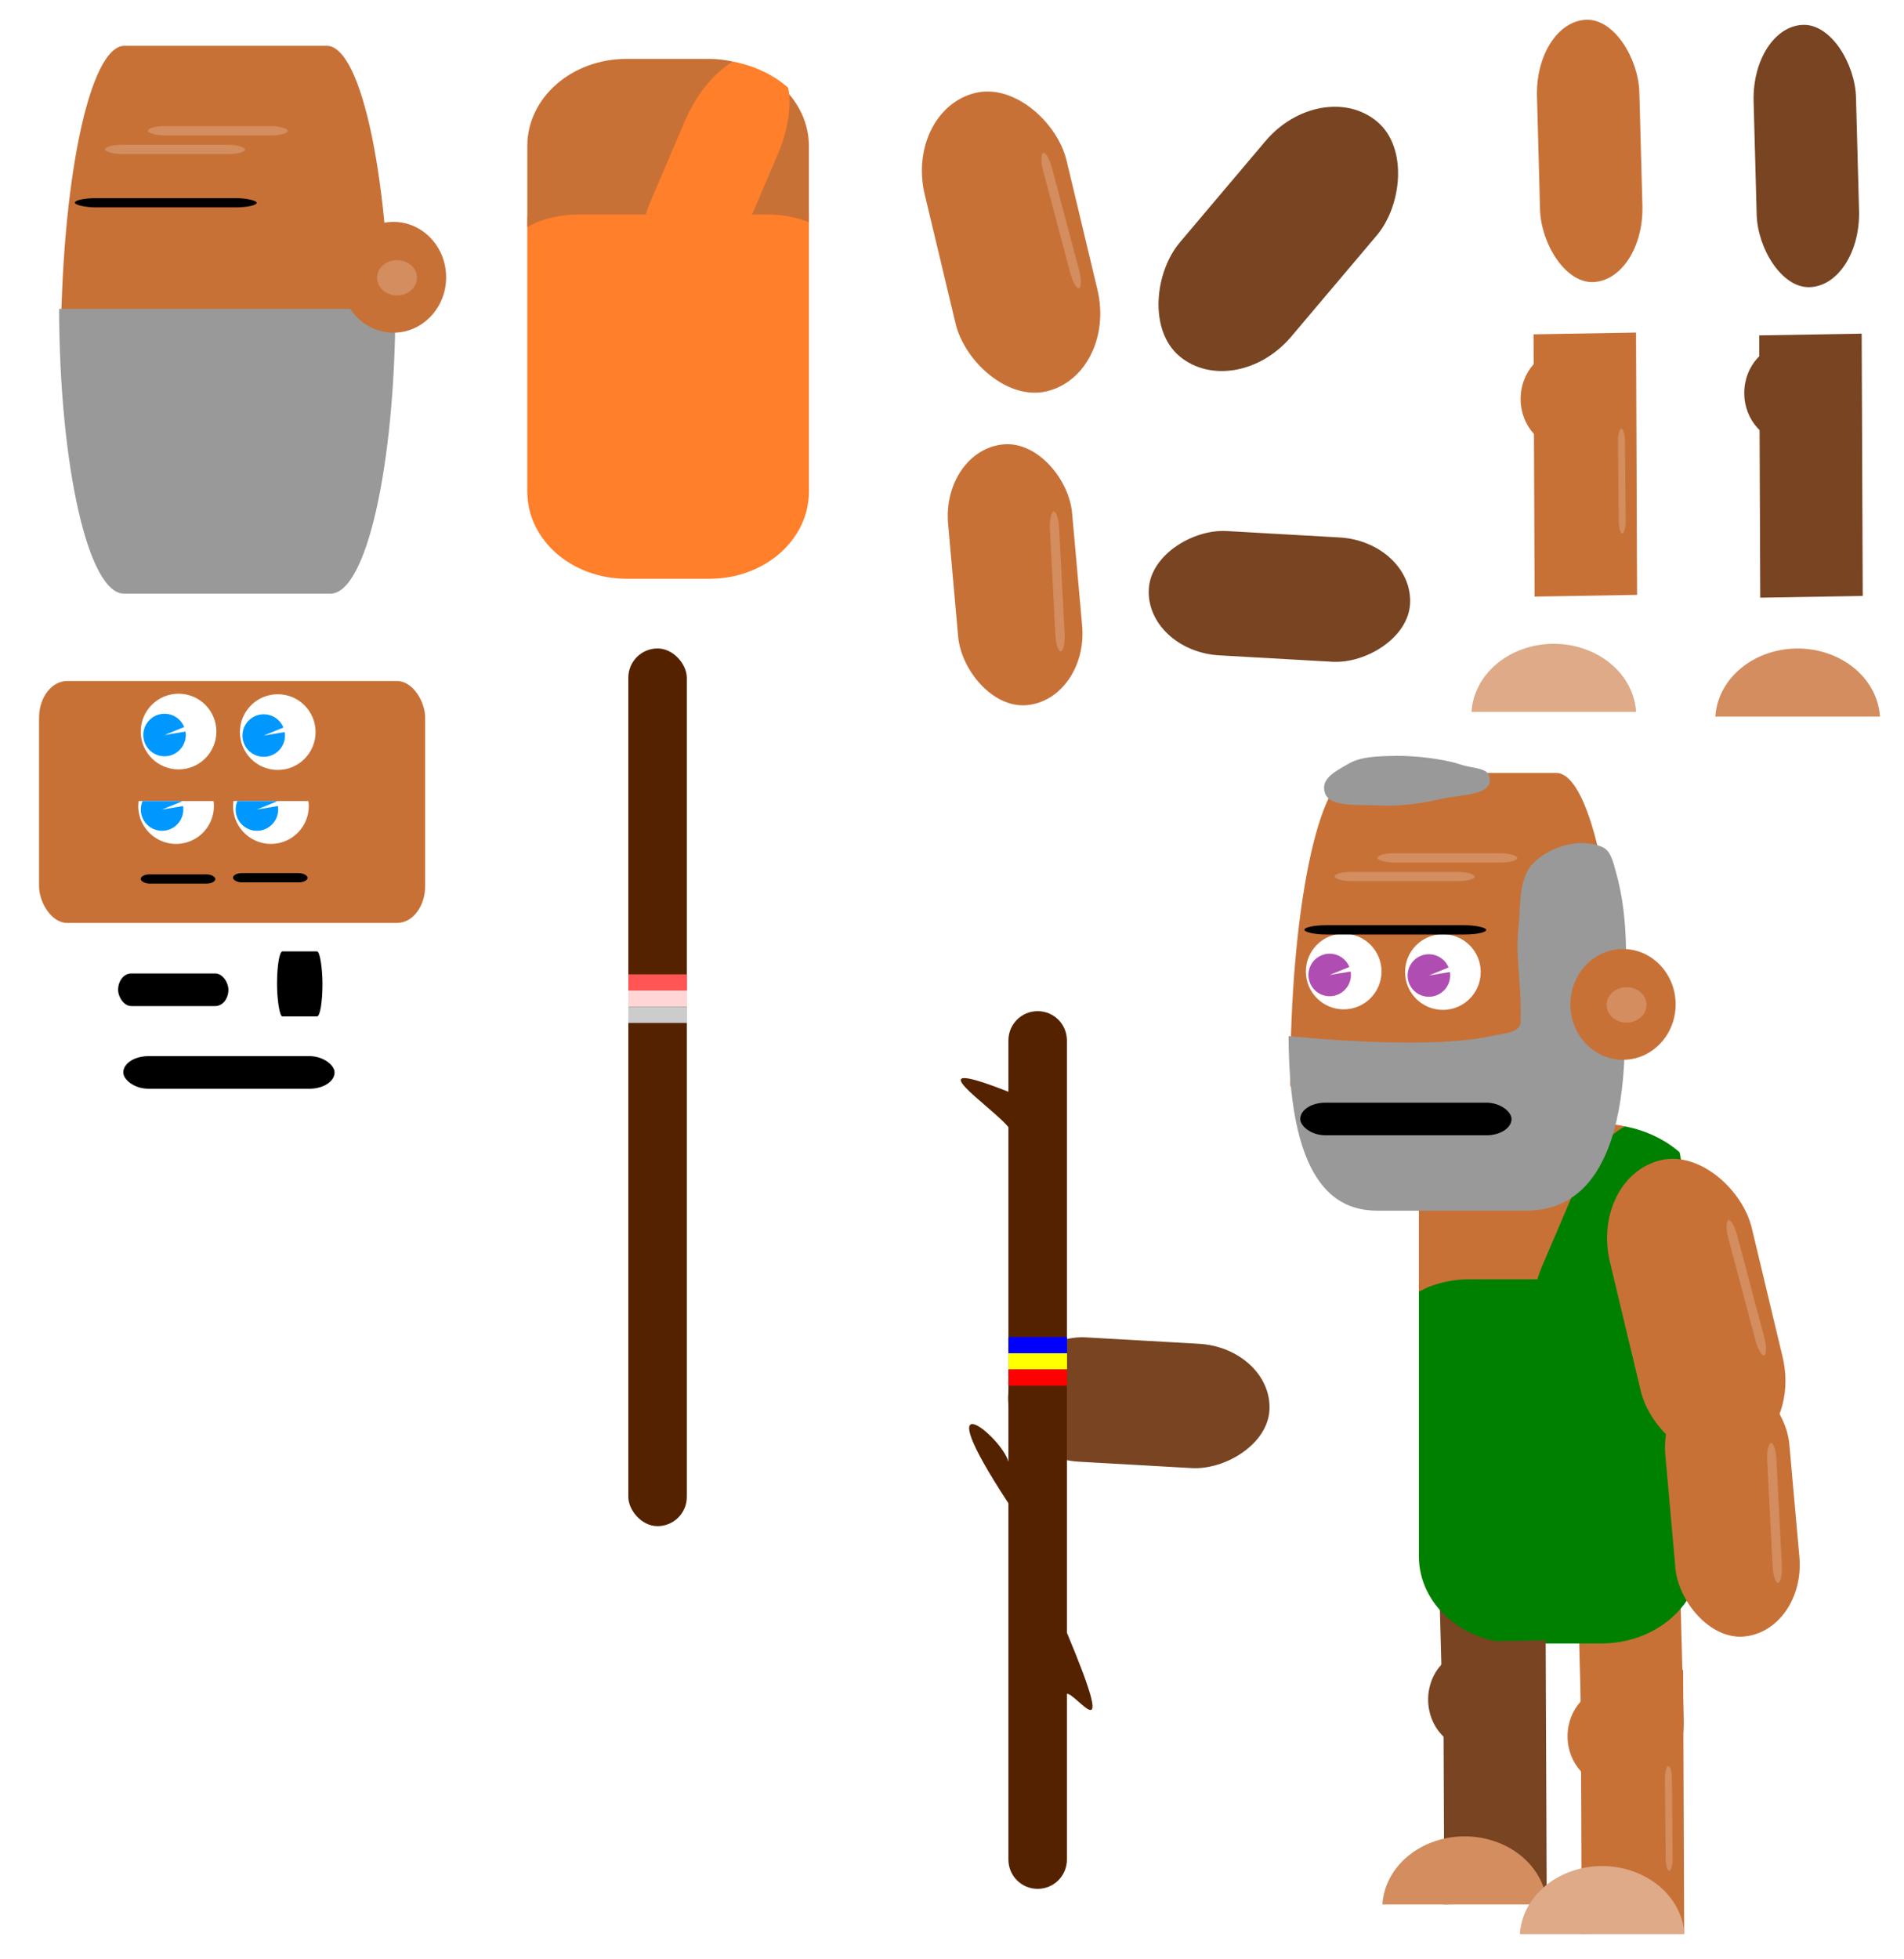 <?xml version="1.0" encoding="UTF-8" standalone="no"?>
<!-- Created with Inkscape (http://www.inkscape.org/) -->

<svg
   xmlns:dc="http://purl.org/dc/elements/1.1/"
   xmlns:cc="http://creativecommons.org/ns#"
   xmlns:rdf="http://www.w3.org/1999/02/22-rdf-syntax-ns#"
   xmlns:svg="http://www.w3.org/2000/svg"
   xmlns="http://www.w3.org/2000/svg"
   xmlns:sodipodi="http://sodipodi.sourceforge.net/DTD/sodipodi-0.dtd"
   xmlns:inkscape="http://www.inkscape.org/namespaces/inkscape"
   width="732.485mm"
   height="753.178mm"
   viewBox="0 0 732.485 753.178"
   version="1.1"
   id="svg8"
   inkscape:version="0.92.1 r15371"
   sodipodi:docname="elder.svg"
   inkscape:export-filename="C:\Users\Ghuide\Desktop\learning\0.0 fatec\0.0 the toekoms of orixás\1.0 artwork and animations\2.0 NPC\0.0 elder\elder.png"
   inkscape:export-xdpi="25"
   inkscape:export-ydpi="25"
   style="enable-background:new">
  <defs
     id="defs2">
    <filter
       inkscape:collect="always"
       style="color-interpolation-filters:sRGB"
       id="filter4655">
      <feBlend
         inkscape:collect="always"
         mode="screen"
         in2="BackgroundImage"
         id="feBlend4657" />
    </filter>
  </defs>
  <sodipodi:namedview
     id="base"
     pagecolor="#ffffff"
     bordercolor="#666666"
     borderopacity="1.0"
     inkscape:pageopacity="0.0"
     inkscape:pageshadow="2"
     inkscape:zoom="1"
     inkscape:cx="2254.4774"
     inkscape:cy="1065.7659"
     inkscape:document-units="px"
     inkscape:current-layer="layer1"
     showgrid="false"
     inkscape:measure-start="0,0"
     inkscape:measure-end="0,0"
     inkscape:window-width="1280"
     inkscape:window-height="657"
     inkscape:window-x="-4"
     inkscape:window-y="-4"
     inkscape:window-maximized="1"
     units="mm"
     inkscape:pagecheckerboard="false"
     fit-margin-top="0"
     fit-margin-left="0"
     fit-margin-right="0"
     fit-margin-bottom="0" />
  <g
     inkscape:label="Camada 1"
     inkscape:groupmode="layer"
     id="layer1"
     transform="translate(271.813,268.369)">
    <path
       style="opacity:1;fill:#c87137;fill-opacity:1;fill-rule:nonzero;stroke:none;stroke-width:5.361;stroke-linecap:round;stroke-linejoin:miter;stroke-miterlimit:4;stroke-dasharray:none;stroke-opacity:0.898;paint-order:normal"
       d="m -223.905,-250.759 c -13.59,0 -24.53,52.894 -24.53,118.596 0,0.67 0.038,1.287 0.041,1.954 h 126.745 c 0.002,-0.667 0.041,-1.284 0.041,-1.954 0,-65.702 -10.941,-118.596 -24.531,-118.596 z"
       id="rect4761"
       inkscape:connector-curvature="0"
       inkscape:export-filename="C:\Users\Ghuide\Desktop\learning\0.0 fatec\0.0 the toekoms of orixás\1.0 artwork and animations\2.0 NPC\0.0 elder\0.0 parts\head.png"
       inkscape:export-xdpi="25"
       inkscape:export-ydpi="25" />
    <rect
       style="opacity:1;fill:#784421;fill-opacity:1;fill-rule:nonzero;stroke:none;stroke-width:6.761;stroke-linecap:round;stroke-linejoin:miter;stroke-miterlimit:4;stroke-dasharray:none;stroke-opacity:0.898;paint-order:normal"
       id="rect4965-3"
       width="56.113"
       height="117.98"
       x="25.95"
       y="-335.791"
       rx="38.275"
       ry="33.513"
       transform="rotate(40.215)"
       inkscape:export-xdpi="25"
       inkscape:export-ydpi="25" />
    <rect
       style="opacity:1;fill:#784421;fill-opacity:1;fill-rule:nonzero;stroke:none;stroke-width:5.24;stroke-linecap:round;stroke-linejoin:miter;stroke-miterlimit:4;stroke-dasharray:none;stroke-opacity:0.898;paint-order:normal"
       id="rect4965-0"
       width="39.424"
       height="100.861"
       x="408.989"
       y="-242.088"
       rx="26.892"
       ry="28.651"
       transform="matrix(0.999,-0.039,0.027,1,0,0)"
       inkscape:export-xdpi="25"
       inkscape:export-ydpi="25"
       inkscape:export-filename="C:\Users\Ghuide\Desktop\learning\0.0 fatec\0.0 the toekoms of orixás\1.0 artwork and animations\2.0 NPC\0.0 elder\0.0 parts\rect4965-0.png" />
    <rect
       style="opacity:1;fill:#784421;fill-opacity:1;fill-rule:nonzero;stroke:none;stroke-width:5.24;stroke-linecap:round;stroke-linejoin:miter;stroke-miterlimit:4;stroke-dasharray:none;stroke-opacity:0.898;paint-order:normal"
       id="rect4965-0-9"
       width="39.424"
       height="100.861"
       x="405.496"
       y="-132.509"
       transform="matrix(1,-0.017,0.004,1,0,0)"
       inkscape:export-xdpi="25"
       inkscape:export-ydpi="25" />
    <rect
       style="opacity:1;fill:#c87137;fill-opacity:1;fill-rule:nonzero;stroke:none;stroke-width:5.24;stroke-linecap:round;stroke-linejoin:miter;stroke-miterlimit:4;stroke-dasharray:none;stroke-opacity:0.898;paint-order:normal"
       id="rect4965-0-6"
       width="39.424"
       height="100.861"
       x="325.705"
       y="-247.295"
       rx="26.892"
       ry="28.651"
       transform="matrix(0.999,-0.039,0.027,1,0,0)"
       inkscape:export-xdpi="25"
       inkscape:export-ydpi="25"
       inkscape:export-filename="C:\Users\Ghuide\Desktop\learning\0.0 fatec\0.0 the toekoms of orixás\1.0 artwork and animations\2.0 NPC\0.0 elder\0.0 parts\rect4965-0-6.png" />
    <path
       style="opacity:1;fill:#ff7f2a;fill-opacity:1;fill-rule:nonzero;stroke:none;stroke-width:6.761;stroke-linecap:round;stroke-linejoin:miter;stroke-miterlimit:4;stroke-dasharray:none;stroke-opacity:0.898;paint-order:normal"
       d="m 39.378,-186.676 c -0.293,-0.116 -0.546,-0.289 -0.843,-0.399 -2.291,-0.846 -4.698,-1.502 -7.194,-1.946 -2.496,-0.445 -5.083,-0.678 -7.733,-0.678 h -73.05 c -2.651,0 -5.237,0.233 -7.733,0.678 -2.496,0.445 -4.903,1.101 -7.194,1.946 -1.615,0.596 -3.092,1.397 -4.584,2.173 v 105.58 c 0,18.566 17.07,33.514 38.274,33.514 H 1.102 c 21.204,0 38.276,-14.947 38.276,-33.514 z"
       id="path4958"
       inkscape:connector-curvature="0"
       inkscape:export-filename="C:\Users\Ghuide\Desktop\learning\0.0 fatec\0.0 the toekoms of orixás\1.0 artwork and animations\2.0 NPC\0.0 elder\0.0 parts\body.png"
       inkscape:export-xdpi="25"
       inkscape:export-ydpi="25" />
    <path
       style="opacity:1;fill:#c87137;fill-opacity:1;fill-rule:nonzero;stroke:none;stroke-width:6.761;stroke-linecap:round;stroke-linejoin:miter;stroke-miterlimit:4;stroke-dasharray:none;stroke-opacity:0.898;paint-order:normal"
       d="m 16.82,-185.863 h 6.787 c 2.651,0 5.237,0.233 7.733,0.678 2.496,0.445 4.903,1.101 7.194,1.946 0.297,0.11 0.55,0.283 0.843,0.399 v -29.386 c 0,-8.705 -3.851,-16.539 -10.023,-22.485 0.091,0.547 0.248,1.027 0.311,1.6 0.187,1.696 0.251,3.502 0.189,5.39 -0.062,1.888 -0.249,3.857 -0.564,5.886 -0.315,2.029 -0.758,4.117 -1.332,6.238 -0.574,2.121 -1.279,4.277 -2.117,6.441 z"
       id="path4963"
       inkscape:connector-curvature="0"
       inkscape:export-filename="C:\Users\Ghuide\Desktop\learning\0.0 fatec\0.0 the toekoms of orixás\1.0 artwork and animations\2.0 NPC\0.0 elder\0.0 parts\body.png"
       inkscape:export-xdpi="25"
       inkscape:export-ydpi="25" />
    <path
       style="opacity:1;fill:#c87137;fill-opacity:1;fill-rule:nonzero;stroke:none;stroke-width:6.761;stroke-linecap:round;stroke-linejoin:miter;stroke-miterlimit:4;stroke-dasharray:none;stroke-opacity:0.898;paint-order:normal"
       d="m 10.269,-244.673 c -2.949,-0.634 -5.988,-1.066 -9.167,-1.066 H -30.68 c -21.204,0 -38.274,14.947 -38.274,33.514 v 31.161 c 1.492,-0.777 2.969,-1.577 4.584,-2.173 2.291,-0.846 4.698,-1.502 7.194,-1.946 2.496,-0.445 5.083,-0.678 7.733,-0.678 h 29.223 c 0.502,-1.713 1.026,-3.433 1.699,-5.171 l 11.894,-30.7 c 0.838,-2.164 1.769,-4.232 2.775,-6.186 1.005,-1.954 2.084,-3.796 3.219,-5.508 1.134,-1.712 2.324,-3.294 3.55,-4.73 1.226,-1.436 2.489,-2.728 3.769,-3.856 1.183,-1.042 2.383,-1.908 3.582,-2.66 z"
       id="path4961"
       inkscape:connector-curvature="0"
       inkscape:export-filename="C:\Users\Ghuide\Desktop\learning\0.0 fatec\0.0 the toekoms of orixás\1.0 artwork and animations\2.0 NPC\0.0 elder\0.0 parts\body.png"
       inkscape:export-xdpi="25"
       inkscape:export-ydpi="25" />
    <path
       style="opacity:1;fill:#ff7f2a;fill-opacity:1;fill-rule:nonzero;stroke:none;stroke-width:7.103;stroke-linecap:round;stroke-linejoin:miter;stroke-miterlimit:4;stroke-dasharray:none;stroke-opacity:0.898;paint-order:normal"
       d="m 10.269,-244.673 c -1.323,0.752 -2.647,1.618 -3.953,2.66 -1.413,1.128 -2.806,2.419 -4.16,3.856 -1.353,1.436 -2.666,3.018 -3.918,4.73 -1.252,1.712 -2.443,3.553 -3.552,5.508 -1.109,1.954 -2.137,4.022 -3.062,6.186 l -13.126,30.7 c -0.743,1.738 -1.321,3.457 -1.875,5.171 h 40.876 l 9.957,-23.292 c 0.925,-2.164 1.703,-4.319 2.336,-6.441 0.633,-2.121 1.122,-4.209 1.47,-6.238 0.348,-2.029 0.554,-3.999 0.622,-5.886 0.068,-1.888 -0.003,-3.693 -0.209,-5.39 -0.069,-0.573 -0.243,-1.053 -0.343,-1.6 -5.538,-4.835 -12.786,-8.351 -21.063,-9.963 z"
       id="rect4877"
       inkscape:connector-curvature="0"
       inkscape:export-filename="C:\Users\Ghuide\Desktop\learning\0.0 fatec\0.0 the toekoms of orixás\1.0 artwork and animations\2.0 NPC\0.0 elder\0.0 parts\body.png"
       inkscape:export-xdpi="25"
       inkscape:export-ydpi="25" />
    <rect
       style="opacity:1;fill:#c87137;fill-opacity:1;fill-rule:nonzero;stroke:none;stroke-width:6.761;stroke-linecap:round;stroke-linejoin:miter;stroke-miterlimit:4;stroke-dasharray:none;stroke-opacity:0.898;paint-order:normal"
       id="rect4965"
       width="56.113"
       height="117.98"
       x="126.66"
       y="-202.201"
       rx="38.275"
       ry="33.513"
       transform="rotate(-13.45)"
       inkscape:export-filename="C:\Users\Ghuide\Desktop\learning\0.0 fatec\0.0 the toekoms of orixás\1.0 artwork and animations\2.0 NPC\0.0 elder\0.0 parts\rect4725-9-2-2.png"
       inkscape:export-xdpi="25"
       inkscape:export-ydpi="25" />
    <path
       style="opacity:1;fill:#999999;fill-opacity:1;fill-rule:nonzero;stroke:none;stroke-width:5.248;stroke-linecap:round;stroke-linejoin:miter;stroke-miterlimit:4;stroke-dasharray:none;stroke-opacity:0.898;paint-order:normal"
       d="m -119.694,-149.581 h -129.399 c 0.225,60.8 11.269,109.493 25.002,109.493 h 79.395 c 13.733,0 24.778,-48.693 25.003,-109.493 z"
       id="path4780"
       inkscape:connector-curvature="0"
       inkscape:export-filename="C:\Users\Ghuide\Desktop\learning\0.0 fatec\0.0 the toekoms of orixás\1.0 artwork and animations\2.0 NPC\0.0 elder\0.0 parts\head.png"
       inkscape:export-xdpi="25"
       inkscape:export-ydpi="25" />
    <rect
       style="opacity:1;fill:#d38d5f;fill-opacity:1;fill-rule:nonzero;stroke:none;stroke-width:2.052;stroke-linecap:round;stroke-linejoin:miter;stroke-miterlimit:4;stroke-dasharray:none;stroke-opacity:0.898;paint-order:normal"
       id="rect4725-9"
       width="53.83"
       height="3.558"
       x="-231.367"
       y="-212.692"
       rx="6.382"
       ry="3.558"
       inkscape:export-filename="C:\Users\Ghuide\Desktop\learning\0.0 fatec\0.0 the toekoms of orixás\1.0 artwork and animations\2.0 NPC\0.0 elder\0.0 parts\head.png"
       inkscape:export-xdpi="25"
       inkscape:export-ydpi="25" />
    <rect
       style="opacity:1;fill:#d38d5f;fill-opacity:1;fill-rule:nonzero;stroke:none;stroke-width:2.052;stroke-linecap:round;stroke-linejoin:miter;stroke-miterlimit:4;stroke-dasharray:none;stroke-opacity:0.898;paint-order:normal"
       id="rect4725-9-2"
       width="53.83"
       height="3.558"
       x="-214.916"
       y="-219.852"
       rx="6.382"
       ry="3.558"
       inkscape:export-filename="C:\Users\Ghuide\Desktop\learning\0.0 fatec\0.0 the toekoms of orixás\1.0 artwork and animations\2.0 NPC\0.0 elder\0.0 parts\head.png"
       inkscape:export-xdpi="25"
       inkscape:export-ydpi="25" />
    <ellipse
       style="opacity:1;fill:#c87137;fill-opacity:1;fill-rule:nonzero;stroke:none;stroke-width:4.424;stroke-linecap:round;stroke-linejoin:miter;stroke-miterlimit:4;stroke-dasharray:none;stroke-opacity:0.898;paint-order:normal"
       id="path4827"
       cx="-120.436"
       cy="-161.748"
       rx="20.253"
       ry="21.307"
       inkscape:export-filename="C:\Users\Ghuide\Desktop\learning\0.0 fatec\0.0 the toekoms of orixás\1.0 artwork and animations\2.0 NPC\0.0 elder\0.0 parts\head.png"
       inkscape:export-xdpi="25"
       inkscape:export-ydpi="25" />
    <ellipse
       style="opacity:1;fill:#d38d5f;fill-opacity:1;fill-rule:nonzero;stroke:none;stroke-width:4.786;stroke-linecap:round;stroke-linejoin:miter;stroke-miterlimit:4;stroke-dasharray:none;stroke-opacity:0.898;paint-order:normal"
       id="path4829"
       cx="-119.071"
       cy="-161.545"
       rx="7.682"
       ry="6.787"
       inkscape:export-filename="C:\Users\Ghuide\Desktop\learning\0.0 fatec\0.0 the toekoms of orixás\1.0 artwork and animations\2.0 NPC\0.0 elder\0.0 parts\head.png"
       inkscape:export-xdpi="25"
       inkscape:export-ydpi="25" />
    <rect
       style="opacity:1;fill:#000000;fill-opacity:1;fill-rule:nonzero;stroke:none;stroke-width:4.733;stroke-linecap:round;stroke-linejoin:miter;stroke-miterlimit:4;stroke-dasharray:none;stroke-opacity:0.898;paint-order:normal"
       id="rect4725-9-2-1"
       width="81.278"
       height="12.533"
       x="-224.383"
       y="137.747"
       rx="9.636"
       ry="12.533"
       inkscape:export-filename="C:\Users\Ghuide\Desktop\learning\0.0 fatec\0.0 the toekoms of orixás\1.0 artwork and animations\2.0 NPC\0.0 elder\0.0 parts\mouth idle.png"
       inkscape:export-xdpi="25"
       inkscape:export-ydpi="25" />
    <rect
       style="opacity:1;fill:#c87137;fill-opacity:1;fill-rule:nonzero;stroke:none;stroke-width:5.77;stroke-linecap:round;stroke-linejoin:miter;stroke-miterlimit:4;stroke-dasharray:none;stroke-opacity:0.898;paint-order:normal"
       id="rect4965-2"
       width="47.884"
       height="100.678"
       x="98.507"
       y="-86.961"
       rx="32.662"
       ry="28.599"
       transform="rotate(-5.098)"
       inkscape:export-xdpi="25"
       inkscape:export-ydpi="25" />
    <ellipse
       style="opacity:1;fill:#784421;fill-opacity:1;fill-rule:nonzero;stroke:none;stroke-width:6.761;stroke-linecap:round;stroke-linejoin:miter;stroke-miterlimit:4;stroke-dasharray:none;stroke-opacity:0.898;paint-order:normal"
       id="path5030"
       cx="416.483"
       cy="-117.238"
       rx="17.265"
       ry="18.944"
       inkscape:export-xdpi="25"
       inkscape:export-ydpi="25" />
    <ellipse
       style="opacity:1;fill:#c87137;fill-opacity:1;fill-rule:nonzero;stroke:none;stroke-width:6.761;stroke-linecap:round;stroke-linejoin:miter;stroke-miterlimit:4;stroke-dasharray:none;stroke-opacity:0.898;paint-order:normal"
       id="path5030-8"
       cx="330.446"
       cy="-114.97"
       rx="17.265"
       ry="18.944"
       inkscape:export-xdpi="25"
       inkscape:export-ydpi="25" />
    <path
       style="opacity:1;fill:#d38d5f;fill-opacity:1;fill-rule:nonzero;stroke:none;stroke-width:4.439;stroke-linecap:round;stroke-linejoin:miter;stroke-miterlimit:4;stroke-dasharray:none;stroke-opacity:0.898;paint-order:normal"
       d="M 419.745,-18.998 A 31.724,27.638 0 0 0 388.105,7.185 h 63.305 A 31.724,27.638 0 0 0 419.745,-18.998 Z"
       id="path5078"
       inkscape:connector-curvature="0"
       inkscape:export-xdpi="25"
       inkscape:export-ydpi="25" />
    <rect
       style="opacity:1;fill:#c87137;fill-opacity:1;fill-rule:nonzero;stroke:none;stroke-width:5.24;stroke-linecap:round;stroke-linejoin:miter;stroke-miterlimit:4;stroke-dasharray:none;stroke-opacity:0.898;paint-order:normal"
       id="rect4965-0-9-7"
       width="39.424"
       height="100.861"
       x="318.695"
       y="-134.398"
       transform="matrix(1,-0.017,0.004,1,0,0)"
       inkscape:export-xdpi="25"
       inkscape:export-ydpi="25" />
    <path
       style="opacity:1;fill:#deaa87;fill-opacity:1;fill-rule:nonzero;stroke:none;stroke-width:4.439;stroke-linecap:round;stroke-linejoin:miter;stroke-miterlimit:4;stroke-dasharray:none;stroke-opacity:0.898;paint-order:normal"
       d="M 325.93,-20.807 A 31.724,27.638 0 0 0 294.29,5.376 h 63.305 a 31.724,27.638 0 0 0 -31.665,-26.183 z"
       id="path5078-3"
       inkscape:connector-curvature="0"
       inkscape:export-xdpi="25"
       inkscape:export-ydpi="25" />
    <rect
       style="opacity:1;fill:#d38d5f;fill-opacity:1;fill-rule:nonzero;stroke:none;stroke-width:2.052;stroke-linecap:round;stroke-linejoin:miter;stroke-miterlimit:4;stroke-dasharray:none;stroke-opacity:0.898;paint-order:normal"
       id="rect4725-9-2-2"
       width="53.83"
       height="3.558"
       x="-169.308"
       y="-180.732"
       rx="6.382"
       ry="3.558"
       transform="rotate(75.129)"
       inkscape:export-filename="C:\Users\Ghuide\Desktop\learning\0.0 fatec\0.0 the toekoms of orixás\1.0 artwork and animations\2.0 NPC\0.0 elder\0.0 parts\rect4725-9-2-2.png"
       inkscape:export-xdpi="25"
       inkscape:export-ydpi="25" />
    <rect
       style="opacity:1;fill:#d38d5f;fill-opacity:1;fill-rule:nonzero;stroke:none;stroke-width:2.052;stroke-linecap:round;stroke-linejoin:miter;stroke-miterlimit:4;stroke-dasharray:none;stroke-opacity:0.898;paint-order:normal"
       id="rect4725-9-2-2-5"
       width="53.83"
       height="3.558"
       x="-64.669"
       y="-138.83"
       rx="6.382"
       ry="3.558"
       transform="rotate(87.046)"
       inkscape:export-xdpi="25"
       inkscape:export-ydpi="25" />
    <rect
       style="opacity:1;fill:#d38d5f;fill-opacity:1;fill-rule:nonzero;stroke:none;stroke-width:1.537;stroke-linecap:round;stroke-linejoin:miter;stroke-miterlimit:4;stroke-dasharray:none;stroke-opacity:0.898;paint-order:normal"
       id="rect4725-9-2-2-5-8"
       width="40.316"
       height="2.665"
       x="-100.222"
       y="-354.225"
       rx="4.78"
       ry="2.665"
       transform="rotate(89.461)"
       inkscape:export-xdpi="25"
       inkscape:export-ydpi="25" />
    <rect
       style="opacity:1;fill:#552200;fill-opacity:1;fill-rule:nonzero;stroke:none;stroke-width:6.761;stroke-linecap:round;stroke-linejoin:miter;stroke-miterlimit:4;stroke-dasharray:none;stroke-opacity:0.898;paint-order:normal"
       id="rect5178"
       width="22.499"
       height="337.495"
       x="-30.093"
       y="-19.02"
       ry="11.249"
       inkscape:export-filename="C:\Users\Ghuide\Desktop\learning\0.0 fatec\0.0 the toekoms of orixás\1.0 artwork and animations\2.0 NPC\0.0 elder\0.0 parts\rect5180-2-4.png"
       inkscape:export-xdpi="25"
       inkscape:export-ydpi="25" />
    <rect
       style="opacity:1;fill:#ff5555;fill-opacity:1;fill-rule:nonzero;stroke:none;stroke-width:4.509;stroke-linecap:round;stroke-linejoin:miter;stroke-miterlimit:4;stroke-dasharray:none;stroke-opacity:0.898;paint-order:normal"
       id="rect5180"
       width="22.552"
       height="6.231"
       x="-30.093"
       y="106.287"
       inkscape:export-filename="C:\Users\Ghuide\Desktop\learning\0.0 fatec\0.0 the toekoms of orixás\1.0 artwork and animations\2.0 NPC\0.0 elder\0.0 parts\rect5180-2-4.png"
       inkscape:export-xdpi="25"
       inkscape:export-ydpi="25" />
    <rect
       style="opacity:1;fill:#ffd5d5;fill-opacity:1;fill-rule:nonzero;stroke:none;stroke-width:4.509;stroke-linecap:round;stroke-linejoin:miter;stroke-miterlimit:4;stroke-dasharray:none;stroke-opacity:0.898;paint-order:normal"
       id="rect5180-2"
       width="22.552"
       height="6.231"
       x="-30.093"
       y="112.517"
       inkscape:export-filename="C:\Users\Ghuide\Desktop\learning\0.0 fatec\0.0 the toekoms of orixás\1.0 artwork and animations\2.0 NPC\0.0 elder\0.0 parts\rect5180-2-4.png"
       inkscape:export-xdpi="25"
       inkscape:export-ydpi="25" />
    <rect
       style="opacity:1;fill:#cccccc;fill-opacity:1;fill-rule:nonzero;stroke:none;stroke-width:4.509;stroke-linecap:round;stroke-linejoin:miter;stroke-miterlimit:4;stroke-dasharray:none;stroke-opacity:0.898;paint-order:normal"
       id="rect5180-2-4"
       width="22.552"
       height="6.231"
       x="-30.093"
       y="118.748"
       inkscape:export-filename="C:\Users\Ghuide\Desktop\learning\0.0 fatec\0.0 the toekoms of orixás\1.0 artwork and animations\2.0 NPC\0.0 elder\0.0 parts\rect5180-2-4.png"
       inkscape:export-xdpi="25"
       inkscape:export-ydpi="25" />
    <rect
       style="opacity:1;fill:#000000;fill-opacity:1;fill-rule:nonzero;stroke:none;stroke-width:3.101;stroke-linecap:round;stroke-linejoin:miter;stroke-miterlimit:4;stroke-dasharray:none;stroke-opacity:0.898;paint-order:normal"
       id="rect4725-9-2-1-5"
       width="17.492"
       height="25.002"
       x="-165.245"
       y="97.472"
       rx="2.074"
       ry="25.002"
       inkscape:export-xdpi="25"
       inkscape:export-ydpi="25" />
    <rect
       style="opacity:1;fill:#000000;fill-opacity:1;fill-rule:nonzero;stroke:none;stroke-width:3.419;stroke-linecap:round;stroke-linejoin:miter;stroke-miterlimit:4;stroke-dasharray:none;stroke-opacity:0.898;paint-order:normal"
       id="rect4725-9-2-1-1"
       width="42.43"
       height="12.533"
       x="-226.375"
       y="105.958"
       rx="5.03"
       ry="12.533"
       inkscape:export-xdpi="25"
       inkscape:export-ydpi="25" />
    <rect
       style="opacity:1;fill:#c87137;fill-opacity:1;fill-rule:nonzero;stroke:none;stroke-width:7.433;stroke-linecap:round;stroke-linejoin:miter;stroke-miterlimit:4;stroke-dasharray:none;stroke-opacity:0.898;paint-order:normal"
       id="rect5269"
       width="148.537"
       height="93.033"
       x="-256.789"
       y="-6.506"
       rx="10.805"
       ry="14.156" />
    <circle
       style="opacity:1;fill:#ffffff;fill-opacity:1;fill-rule:nonzero;stroke:none;stroke-width:3.179;stroke-linecap:round;stroke-linejoin:miter;stroke-miterlimit:4;stroke-dasharray:none;stroke-opacity:0.898;paint-order:normal"
       id="path4727-2"
       cx="-203.12"
       cy="12.936"
       r="14.552"
       inkscape:export-filename="C:\Users\Ghuide\Desktop\learning\0.0 fatec\0.0 the toekoms of orixás\1.0 artwork and animations\2.0 NPC\0.0 elder\0.0 parts\eyes idle.png"
       inkscape:export-xdpi="25"
       inkscape:export-ydpi="25" />
    <path
       style="opacity:1;fill:#0097ff;fill-opacity:1;fill-rule:nonzero;stroke:none;stroke-width:1.784;stroke-linecap:round;stroke-linejoin:miter;stroke-miterlimit:4;stroke-dasharray:none;stroke-opacity:0.898;paint-order:normal"
       id="path4727-2-8"
       sodipodi:type="arc"
       sodipodi:cx="-208.51486"
       sodipodi:cy="14.270135"
       sodipodi:rx="8.1685476"
       sodipodi:ry="8.1685476"
       sodipodi:start="6.1202128"
       sodipodi:end="5.8975854"
       d="m -200.455,12.945 a 8.169,8.169 0 0 1 -6.289,9.299 8.169,8.169 0 0 1 -9.635,-5.762 8.169,8.169 0 0 1 5.217,-9.94 8.169,8.169 0 0 1 10.215,4.656 l -7.569,3.072 z"
       inkscape:export-filename="C:\Users\Ghuide\Desktop\learning\0.0 fatec\0.0 the toekoms of orixás\1.0 artwork and animations\2.0 NPC\0.0 elder\0.0 parts\eyes idle.png"
       inkscape:export-xdpi="25"
       inkscape:export-ydpi="25" />
    <circle
       style="opacity:1;fill:#ffffff;fill-opacity:1;fill-rule:nonzero;stroke:none;stroke-width:3.179;stroke-linecap:round;stroke-linejoin:miter;stroke-miterlimit:4;stroke-dasharray:none;stroke-opacity:0.898;paint-order:normal"
       id="path4727-2-3"
       cx="-164.96"
       cy="13.141"
       r="14.552"
       inkscape:export-filename="C:\Users\Ghuide\Desktop\learning\0.0 fatec\0.0 the toekoms of orixás\1.0 artwork and animations\2.0 NPC\0.0 elder\0.0 parts\eyes idle.png"
       inkscape:export-xdpi="25"
       inkscape:export-ydpi="25" />
    <rect
       style="opacity:1;fill:#000000;fill-opacity:1;fill-rule:nonzero;stroke:none;stroke-width:2.339;stroke-linecap:round;stroke-linejoin:miter;stroke-miterlimit:4;stroke-dasharray:none;stroke-opacity:0.898;paint-order:normal"
       id="rect4725-9-3"
       width="69.95"
       height="3.558"
       x="-243.007"
       y="-192.185"
       rx="8.293"
       ry="3.558"
       inkscape:export-filename="C:\Users\Ghuide\Desktop\learning\0.0 fatec\0.0 the toekoms of orixás\1.0 artwork and animations\2.0 NPC\0.0 elder\0.0 parts\head.png"
       inkscape:export-xdpi="25"
       inkscape:export-ydpi="25" />
    <path
       style="opacity:1;fill:#0097ff;fill-opacity:1;fill-rule:nonzero;stroke:none;stroke-width:1.784;stroke-linecap:round;stroke-linejoin:miter;stroke-miterlimit:4;stroke-dasharray:none;stroke-opacity:0.898;paint-order:normal"
       id="path4727-2-8-9"
       sodipodi:type="arc"
       sodipodi:cx="-170.35495"
       sodipodi:cy="14.474664"
       sodipodi:rx="8.1685476"
       sodipodi:ry="8.1685476"
       sodipodi:start="6.1202128"
       sodipodi:end="5.8975854"
       d="m -162.295,13.149 a 8.169,8.169 0 0 1 -6.289,9.299 8.169,8.169 0 0 1 -9.635,-5.762 8.169,8.169 0 0 1 5.217,-9.94 8.169,8.169 0 0 1 10.215,4.656 l -7.569,3.072 z"
       inkscape:export-filename="C:\Users\Ghuide\Desktop\learning\0.0 fatec\0.0 the toekoms of orixás\1.0 artwork and animations\2.0 NPC\0.0 elder\0.0 parts\eyes idle.png"
       inkscape:export-xdpi="25"
       inkscape:export-ydpi="25" />
    <path
       style="opacity:1;fill:#ffffff;fill-opacity:1;fill-rule:nonzero;stroke:none;stroke-width:3.179;stroke-linecap:round;stroke-linejoin:miter;stroke-miterlimit:4;stroke-dasharray:none;stroke-opacity:0.898;paint-order:normal"
       d="m -181.991,39.674 a 14.552,14.552 0 0 0 -0.141,1.905 14.552,14.552 0 0 0 14.553,14.551 14.552,14.552 0 0 0 14.551,-14.551 14.552,14.552 0 0 0 -0.142,-1.905 z"
       id="path5317"
       inkscape:connector-curvature="0"
       inkscape:export-xdpi="25"
       inkscape:export-ydpi="25" />
    <path
       style="opacity:1;fill:#0097ff;fill-opacity:1;fill-rule:nonzero;stroke:none;stroke-width:1.784;stroke-linecap:round;stroke-linejoin:miter;stroke-miterlimit:4;stroke-dasharray:none;stroke-opacity:0.898;paint-order:normal"
       d="m -180.464,39.668 a 8.169,8.169 0 0 0 -0.373,5.457 8.169,8.169 0 0 0 9.635,5.761 8.169,8.169 0 0 0 6.287,-9.3 l -8.059,1.326 7.569,-3.072 a 8.169,8.169 0 0 0 -0.075,-0.172 z"
       id="path5312"
       inkscape:connector-curvature="0"
       inkscape:export-xdpi="25"
       inkscape:export-ydpi="25" />
    <path
       style="opacity:1;fill:#ffffff;fill-opacity:1;fill-rule:nonzero;stroke:none;stroke-width:3.179;stroke-linecap:round;stroke-linejoin:miter;stroke-miterlimit:4;stroke-dasharray:none;stroke-opacity:0.898;paint-order:normal"
       d="m -218.485,39.674 a 14.552,14.552 0 0 0 -0.141,1.905 14.552,14.552 0 0 0 14.553,14.551 14.552,14.552 0 0 0 14.551,-14.551 14.552,14.552 0 0 0 -0.142,-1.905 z"
       id="path5317-0"
       inkscape:connector-curvature="0"
       inkscape:export-xdpi="25"
       inkscape:export-ydpi="25" />
    <path
       style="opacity:1;fill:#0097ff;fill-opacity:1;fill-rule:nonzero;stroke:none;stroke-width:1.784;stroke-linecap:round;stroke-linejoin:miter;stroke-miterlimit:4;stroke-dasharray:none;stroke-opacity:0.898;paint-order:normal"
       d="m -216.958,39.668 a 8.169,8.169 0 0 0 -0.373,5.457 8.169,8.169 0 0 0 9.635,5.761 8.169,8.169 0 0 0 6.287,-9.3 l -8.059,1.326 7.569,-3.072 a 8.169,8.169 0 0 0 -0.075,-0.172 z"
       id="path5312-3"
       inkscape:connector-curvature="0"
       inkscape:export-xdpi="25"
       inkscape:export-ydpi="25" />
    <rect
       style="opacity:1;fill:#000000;fill-opacity:1;fill-rule:nonzero;stroke:none;stroke-width:1.499;stroke-linecap:round;stroke-linejoin:miter;stroke-miterlimit:4;stroke-dasharray:none;stroke-opacity:0.898;paint-order:normal"
       id="rect4725-9-3-4"
       width="28.705"
       height="3.558"
       x="-217.676"
       y="67.848"
       rx="3.403"
       ry="3.558"
       inkscape:export-xdpi="25"
       inkscape:export-ydpi="25" />
    <rect
       style="opacity:1;fill:#000000;fill-opacity:1;fill-rule:nonzero;stroke:none;stroke-width:1.499;stroke-linecap:round;stroke-linejoin:miter;stroke-miterlimit:4;stroke-dasharray:none;stroke-opacity:0.898;paint-order:normal"
       id="rect4725-9-3-4-6"
       width="28.705"
       height="3.558"
       x="-182.186"
       y="67.368"
       rx="3.403"
       ry="3.558"
       inkscape:export-xdpi="25"
       inkscape:export-ydpi="25" />
    <rect
       style="opacity:1;fill:#c87137;fill-opacity:1;fill-rule:nonzero;stroke:none;stroke-width:5.24;stroke-linecap:round;stroke-linejoin:miter;stroke-miterlimit:4;stroke-dasharray:none;stroke-opacity:0.898;paint-order:normal"
       id="rect4965-0-6-7"
       width="39.424"
       height="100.861"
       x="325.882"
       y="334.771"
       rx="26.892"
       ry="28.651"
       transform="matrix(0.999,-0.039,0.027,1,0,0)"
       inkscape:export-filename="C:\Users\homework\Desktop\Folthers\FATEC\Smaug\the toekoms of orixás\0.1 Digital\Assest\NPCs\Walking\Ancião\Inkscape\Parts\rect4965-0-6-7.png"
       inkscape:export-xdpi="25"
       inkscape:export-ydpi="25" />
    <rect
       style="opacity:1;fill:#784421;fill-opacity:1;fill-rule:nonzero;stroke:none;stroke-width:5.24;stroke-linecap:round;stroke-linejoin:miter;stroke-miterlimit:4;stroke-dasharray:none;stroke-opacity:0.898;paint-order:normal"
       id="rect4965-0-8"
       width="39.424"
       height="100.861"
       x="272.638"
       y="318.531"
       rx="26.892"
       ry="28.651"
       transform="matrix(0.999,-0.039,0.027,1,0,0)"
       inkscape:export-filename="C:\Users\homework\Desktop\Folthers\FATEC\Smaug\the toekoms of orixás\0.1 Digital\Assest\NPCs\Walking\Ancião\Inkscape\Parts\leg up.png"
       inkscape:export-xdpi="25"
       inkscape:export-ydpi="25" />
    <g
       id="g4608"
       inkscape:export-filename="C:\Users\homework\Desktop\Folthers\FATEC\Smaug\the toekoms of orixás\0.1 Digital\Assest\NPCs\Walking\Ancião\Inkscape\Parts\path4958-2.png"
       inkscape:export-xdpi="25"
       inkscape:export-ydpi="25">
      <path
         inkscape:export-ydpi="25"
         inkscape:export-xdpi="25"
         inkscape:export-filename="C:\Users\homework\Desktop\Folthers\FATEC\Smaug\the toekoms of orixás\0.1 Digital\Assest\NPCs\Walking\Ancião\Inkscape\Parts\path4958-2.png"
         inkscape:connector-curvature="0"
         id="path4958-2"
         d="m 382.382,222.731 c -0.293,-0.116 -0.546,-0.289 -0.843,-0.399 -2.291,-0.846 -4.698,-1.502 -7.194,-1.946 -2.496,-0.445 -5.083,-0.678 -7.733,-0.678 h -73.05 c -2.651,0 -5.237,0.233 -7.733,0.678 -2.496,0.445 -4.903,1.101 -7.194,1.946 -1.615,0.596 -3.092,1.397 -4.584,2.173 v 105.58 c 0,18.566 17.07,33.513 38.274,33.513 h 31.783 c 21.204,0 38.276,-14.947 38.276,-33.513 z"
         style="opacity:1;fill:#008000;fill-opacity:1;fill-rule:nonzero;stroke:none;stroke-width:6.761;stroke-linecap:round;stroke-linejoin:miter;stroke-miterlimit:4;stroke-dasharray:none;stroke-opacity:0.898;paint-order:normal" />
      <path
         inkscape:connector-curvature="0"
         id="path4963-4"
         d="m 359.824,223.544 h 6.787 c 2.651,0 5.237,0.233 7.733,0.678 2.496,0.445 4.903,1.101 7.194,1.946 0.297,0.109 0.55,0.283 0.843,0.399 v -29.386 c 0,-8.705 -3.851,-16.539 -10.023,-22.485 0.091,0.547 0.248,1.027 0.311,1.6 0.187,1.696 0.251,3.502 0.189,5.39 -0.062,1.888 -0.249,3.857 -0.564,5.886 -0.315,2.029 -0.758,4.117 -1.332,6.238 -0.574,2.121 -1.279,4.277 -2.117,6.441 z"
         style="opacity:1;fill:#c87137;fill-opacity:1;fill-rule:nonzero;stroke:none;stroke-width:6.761;stroke-linecap:round;stroke-linejoin:miter;stroke-miterlimit:4;stroke-dasharray:none;stroke-opacity:0.898;paint-order:normal" />
      <path
         inkscape:connector-curvature="0"
         id="path4961-4"
         d="m 353.273,164.734 c -2.949,-0.634 -5.988,-1.066 -9.167,-1.066 H 312.324 c -21.204,0 -38.274,14.947 -38.274,33.514 v 31.161 c 1.492,-0.777 2.969,-1.577 4.584,-2.173 2.291,-0.846 4.698,-1.502 7.194,-1.946 2.496,-0.445 5.083,-0.678 7.733,-0.678 h 29.223 c 0.502,-1.713 1.026,-3.433 1.699,-5.171 l 11.894,-30.7 c 0.838,-2.164 1.769,-4.232 2.775,-6.186 1.005,-1.954 2.084,-3.796 3.219,-5.508 1.134,-1.712 2.324,-3.294 3.55,-4.73 1.226,-1.436 2.489,-2.728 3.769,-3.856 1.183,-1.042 2.383,-1.908 3.582,-2.66 z"
         style="opacity:1;fill:#c87137;fill-opacity:1;fill-rule:nonzero;stroke:none;stroke-width:6.761;stroke-linecap:round;stroke-linejoin:miter;stroke-miterlimit:4;stroke-dasharray:none;stroke-opacity:0.898;paint-order:normal" />
      <path
         inkscape:connector-curvature="0"
         id="rect4877-8"
         d="m 353.273,164.734 c -1.323,0.752 -2.647,1.618 -3.953,2.66 -1.413,1.128 -2.806,2.419 -4.16,3.856 -1.353,1.436 -2.666,3.018 -3.918,4.73 -1.252,1.712 -2.443,3.553 -3.552,5.508 -1.109,1.954 -2.137,4.022 -3.062,6.186 l -13.126,30.7 c -0.743,1.738 -1.321,3.457 -1.875,5.171 h 40.876 l 9.957,-23.292 c 0.925,-2.164 1.703,-4.319 2.336,-6.441 0.633,-2.122 1.122,-4.209 1.47,-6.238 0.348,-2.029 0.554,-3.999 0.622,-5.886 0.068,-1.888 -0.003,-3.693 -0.209,-5.39 -0.069,-0.573 -0.243,-1.053 -0.343,-1.6 -5.538,-4.835 -12.786,-8.351 -21.063,-9.963 z"
         style="opacity:1;fill:#008000;fill-opacity:1;fill-rule:nonzero;stroke:none;stroke-width:7.103;stroke-linecap:round;stroke-linejoin:miter;stroke-miterlimit:4;stroke-dasharray:none;stroke-opacity:0.898;paint-order:normal" />
    </g>
    <g
       id="g4594"
       inkscape:export-filename="C:\Users\homework\Desktop\Folthers\FATEC\Smaug\the toekoms of orixás\0.1 Digital\Assest\NPCs\Walking\Ancião\Inkscape\Parts\leg down.png"
       inkscape:export-xdpi="25"
       inkscape:export-ydpi="25">
      <rect
         transform="matrix(1,-0.017,0.004,1,0,0)"
         y="367.822"
         x="281.928"
         height="100.861"
         width="39.424"
         id="rect4965-0-9-5"
         style="opacity:1;fill:#784421;fill-opacity:1;fill-rule:nonzero;stroke:none;stroke-width:5.24;stroke-linecap:round;stroke-linejoin:miter;stroke-miterlimit:4;stroke-dasharray:none;stroke-opacity:0.898;paint-order:normal" />
      <ellipse
         ry="18.944"
         rx="17.265"
         cy="385.146"
         cx="294.868"
         id="path5030-5"
         style="opacity:1;fill:#784421;fill-opacity:1;fill-rule:nonzero;stroke:none;stroke-width:6.761;stroke-linecap:round;stroke-linejoin:miter;stroke-miterlimit:4;stroke-dasharray:none;stroke-opacity:0.898;paint-order:normal" />
    </g>
    <rect
       style="opacity:1;fill:#784421;fill-opacity:1;fill-rule:nonzero;stroke:none;stroke-width:1.865;stroke-linecap:round;stroke-linejoin:miter;stroke-miterlimit:4;stroke-dasharray:none;stroke-opacity:0.898;paint-order:normal;filter:url(#filter4655)"
       id="rect4965-3-3"
       width="15.478"
       height="32.544"
       x="210.384"
       y="19.665"
       rx="10.558"
       ry="9.244"
       transform="matrix(2.768,2.341,-2.341,2.768,-296.585,-366.284)"
       inkscape:export-filename="C:\Users\homework\Desktop\Folthers\FATEC\Smaug\the toekoms of orixás\0.1 Digital\Assest\NPCs\Walking\Ancião\Inkscape\Parts\rect4965-3-3.png"
       inkscape:export-xdpi="25"
       inkscape:export-ydpi="25" />
    <rect
       style="opacity:1;fill:#784421;fill-opacity:1;fill-rule:nonzero;stroke:none;stroke-width:5.77;stroke-linecap:round;stroke-linejoin:miter;stroke-miterlimit:4;stroke-dasharray:none;stroke-opacity:0.898;paint-order:normal"
       id="rect4965-2-5"
       width="47.884"
       height="100.678"
       x="237.235"
       y="-231.698"
       rx="32.662"
       ry="28.599"
       transform="rotate(93.243)"
       inkscape:export-filename="C:\Users\homework\Desktop\Folthers\FATEC\Smaug\the toekoms of orixás\0.1 Digital\Assest\NPCs\Walking\Ancião\Inkscape\Parts\rect4965-2-5.png"
       inkscape:export-xdpi="25"
       inkscape:export-ydpi="25" />
    <g
       id="g4602"
       inkscape:export-filename="C:\Users\homework\Desktop\Folthers\FATEC\Smaug\the toekoms of orixás\0.1 Digital\Assest\NPCs\Walking\Ancião\Inkscape\Parts\arm up.png"
       inkscape:export-xdpi="25"
       inkscape:export-ydpi="25">
      <rect
         transform="rotate(-13.45)"
         ry="33.513"
         rx="38.275"
         y="258.26"
         x="287.562"
         height="117.98"
         width="56.113"
         id="rect4965-39"
         style="opacity:1;fill:#c87137;fill-opacity:1;fill-rule:nonzero;stroke:none;stroke-width:6.761;stroke-linecap:round;stroke-linejoin:miter;stroke-miterlimit:4;stroke-dasharray:none;stroke-opacity:0.898;paint-order:normal" />
      <rect
         transform="rotate(75.129)"
         ry="3.558"
         rx="6.382"
         y="-330.173"
         x="295"
         height="3.558"
         width="53.83"
         id="rect4725-9-2-2-0"
         style="opacity:1;fill:#d38d5f;fill-opacity:1;fill-rule:nonzero;stroke:none;stroke-width:2.052;stroke-linecap:round;stroke-linejoin:miter;stroke-miterlimit:4;stroke-dasharray:none;stroke-opacity:0.898;paint-order:normal" />
    </g>
    <g
       id="g4598"
       inkscape:export-filename="C:\Users\homework\Desktop\Folthers\FATEC\Smaug\the toekoms of orixás\0.1 Digital\Assest\NPCs\Walking\Ancião\Inkscape\Parts\arm down.png"
       inkscape:export-xdpi="25"
       inkscape:export-ydpi="25">
      <rect
         transform="rotate(-5.098)"
         ry="28.599"
         rx="32.662"
         y="294.277"
         x="341.529"
         height="100.678"
         width="47.884"
         id="rect4965-2-3"
         style="opacity:1;fill:#c87137;fill-opacity:1;fill-rule:nonzero;stroke:none;stroke-width:5.77;stroke-linecap:round;stroke-linejoin:miter;stroke-miterlimit:4;stroke-dasharray:none;stroke-opacity:0.898;paint-order:normal" />
      <rect
         transform="rotate(87.046)"
         ry="3.558"
         rx="6.382"
         y="-395.943"
         x="307.212"
         height="3.558"
         width="53.83"
         id="rect4725-9-2-2-5-4"
         style="opacity:1;fill:#d38d5f;fill-opacity:1;fill-rule:nonzero;stroke:none;stroke-width:2.052;stroke-linecap:round;stroke-linejoin:miter;stroke-miterlimit:4;stroke-dasharray:none;stroke-opacity:0.898;paint-order:normal" />
    </g>
    <path
       style="opacity:1;fill:#d38d5f;fill-opacity:1;fill-rule:nonzero;stroke:none;stroke-width:4.439;stroke-linecap:round;stroke-linejoin:miter;stroke-miterlimit:4;stroke-dasharray:none;stroke-opacity:0.898;paint-order:normal"
       d="m 291.656,437.756 a 31.724,27.638 0 0 0 -31.64,26.183 h 63.305 a 31.724,27.638 0 0 0 -31.665,-26.183 z"
       id="path5078-5"
       inkscape:connector-curvature="0"
       inkscape:export-filename="C:\Users\homework\Desktop\Folthers\FATEC\Smaug\the toekoms of orixás\0.1 Digital\Assest\NPCs\Walking\Ancião\Inkscape\Parts\path5078-5.png"
       inkscape:export-xdpi="25"
       inkscape:export-ydpi="25" />
    <g
       id="g4590"
       inkscape:export-filename="C:\Users\homework\Desktop\Folthers\FATEC\Smaug\the toekoms of orixás\0.1 Digital\Assest\NPCs\Walking\Ancião\Inkscape\Parts\g4590.png"
       inkscape:export-xdpi="25"
       inkscape:export-ydpi="25">
      <ellipse
         ry="18.944"
         rx="17.265"
         cy="399.288"
         cx="348.502"
         id="path5030-8-6"
         style="opacity:1;fill:#c87137;fill-opacity:1;fill-rule:nonzero;stroke:none;stroke-width:6.761;stroke-linecap:round;stroke-linejoin:miter;stroke-miterlimit:4;stroke-dasharray:none;stroke-opacity:0.898;paint-order:normal" />
      <rect
         transform="matrix(1,-0.017,0.004,1,0,0)"
         y="380.131"
         x="334.762"
         height="100.861"
         width="39.424"
         id="rect4965-0-9-7-6"
         style="opacity:1;fill:#c87137;fill-opacity:1;fill-rule:nonzero;stroke:none;stroke-width:5.24;stroke-linecap:round;stroke-linejoin:miter;stroke-miterlimit:4;stroke-dasharray:none;stroke-opacity:0.898;paint-order:normal" />
      <rect
         transform="rotate(89.461)"
         ry="2.665"
         rx="4.78"
         y="-367.446"
         x="414.183"
         height="2.665"
         width="40.316"
         id="rect4725-9-2-2-5-8-0"
         style="opacity:1;fill:#d38d5f;fill-opacity:1;fill-rule:nonzero;stroke:none;stroke-width:1.537;stroke-linecap:round;stroke-linejoin:miter;stroke-miterlimit:4;stroke-dasharray:none;stroke-opacity:0.898;paint-order:normal" />
    </g>
    <path
       style="opacity:1;fill:#deaa87;fill-opacity:1;fill-rule:nonzero;stroke:none;stroke-width:4.439;stroke-linecap:round;stroke-linejoin:miter;stroke-miterlimit:4;stroke-dasharray:none;stroke-opacity:0.898;paint-order:normal"
       d="m 344.53,449.186 a 31.724,27.638 0 0 0 -31.64,26.183 h 63.305 a 31.724,27.638 0 0 0 -31.665,-26.183 z"
       id="path5078-3-7"
       inkscape:connector-curvature="0"
       inkscape:export-filename="C:\Users\homework\Desktop\Folthers\FATEC\Smaug\the toekoms of orixás\0.1 Digital\Assest\NPCs\Walking\Ancião\Inkscape\Parts\path5078-3-7.png"
       inkscape:export-xdpi="25"
       inkscape:export-ydpi="25" />
    <rect
       style="opacity:1;fill:#784421;fill-opacity:1;fill-rule:nonzero;stroke:none;stroke-width:5.77;stroke-linecap:round;stroke-linejoin:miter;stroke-miterlimit:4;stroke-dasharray:none;stroke-opacity:0.898;paint-order:normal"
       id="rect4965-2-5-8"
       width="47.884"
       height="100.678"
       x="-75.384"
       y="-268.172"
       rx="32.662"
       ry="28.599"
       transform="rotate(93.243)"
       inkscape:export-xdpi="25"
       inkscape:export-ydpi="25" />
    <g
       id="g4585"
       inkscape:export-filename="C:\Users\homework\Desktop\Folthers\FATEC\Smaug\the toekoms of orixás\0.1 Digital\Assest\NPCs\Walking\Ancião\Inkscape\Parts\g4585.png"
       inkscape:export-xdpi="25"
       inkscape:export-ydpi="25">
      <path
         sodipodi:nodetypes="ssccsssccccss"
         inkscape:connector-curvature="0"
         id="rect5178-1"
         d="m 127.384,120.449 c 6.232,0 11.249,5.017 11.249,11.249 v 227.747 c 20.115,48.055 3.866,23.382 0,23.476 v 63.773 c 0,6.232 -5.017,11.249 -11.249,11.249 -6.232,0 -11.249,-5.017 -11.249,-11.249 V 309.676 c -32.598,-49.594 -2.732,-26.033 0,-15.964 V 165.062 c -5.982,-7.606 -38.089,-28.61 0,-13.616 v -19.747 c 0,-6.232 5.017,-11.249 11.249,-11.249 z"
         style="opacity:1;fill:#552200;fill-opacity:1;fill-rule:nonzero;stroke:none;stroke-width:6.761;stroke-linecap:round;stroke-linejoin:miter;stroke-miterlimit:4;stroke-dasharray:none;stroke-opacity:0.898;paint-order:normal" />
      <rect
         y="245.756"
         x="116.135"
         height="6.231"
         width="22.552"
         id="rect5180-20"
         style="opacity:1;fill:#0000ff;fill-opacity:1;fill-rule:nonzero;stroke:none;stroke-width:4.509;stroke-linecap:round;stroke-linejoin:miter;stroke-miterlimit:4;stroke-dasharray:none;stroke-opacity:0.898;paint-order:normal" />
      <rect
         y="251.987"
         x="116.135"
         height="6.231"
         width="22.552"
         id="rect5180-2-8"
         style="opacity:1;fill:#ffff00;fill-opacity:1;fill-rule:nonzero;stroke:none;stroke-width:4.509;stroke-linecap:round;stroke-linejoin:miter;stroke-miterlimit:4;stroke-dasharray:none;stroke-opacity:0.898;paint-order:normal" />
      <rect
         y="258.217"
         x="116.135"
         height="6.231"
         width="22.552"
         id="rect5180-2-4-5"
         style="opacity:1;fill:#ff0000;fill-opacity:1;fill-rule:nonzero;stroke:none;stroke-width:4.509;stroke-linecap:round;stroke-linejoin:miter;stroke-miterlimit:4;stroke-dasharray:none;stroke-opacity:0.898;paint-order:normal" />
    </g>
    <g
       id="g4579"
       inkscape:export-filename="C:\Users\homework\Desktop\Folthers\FATEC\Smaug\the toekoms of orixás\0.1 Digital\Assest\NPCs\Walking\Ancião\Inkscape\Parts\g4579.png"
       inkscape:export-xdpi="25"
       inkscape:export-ydpi="25">
      <path
         inkscape:connector-curvature="0"
         id="rect4761-8"
         d="m 249.098,28.837 c -13.59,0 -24.53,52.894 -24.53,118.596 0,0.67 0.038,1.287 0.041,1.954 h 126.745 c 0.002,-0.667 0.041,-1.284 0.041,-1.954 5e-5,-65.702 -10.941,-118.596 -24.531,-118.596 z"
         style="opacity:1;fill:#c87137;fill-opacity:1;fill-rule:nonzero;stroke:none;stroke-width:5.361;stroke-linecap:round;stroke-linejoin:miter;stroke-miterlimit:4;stroke-dasharray:none;stroke-opacity:0.898;paint-order:normal" />
      <path
         sodipodi:nodetypes="ssssssscsss"
         inkscape:connector-curvature="0"
         id="path4780-7"
         d="m 353.309,130.015 c 0.088,-23.887 2.271,-43.175 -3.597,-63.573 -0.952,-3.308 -1.847,-7.629 -4.985,-9.045 -8.238,-3.716 -20.027,-0.442 -26.46,5.905 -6.04,5.958 -4.986,16.327 -5.881,24.764 -1.29,12.153 1.251,21.617 0.794,36.657 -0.126,4.135 -7.189,4.388 -11.226,5.292 -25.386,5.683 -78.044,0 -78.044,0 0.224,60.8 20.794,67.159 34.527,67.159 h 56.641 c 13.733,0 38.008,-6.36 38.232,-67.159 z"
         style="opacity:1;fill:#999999;fill-opacity:1;fill-rule:nonzero;stroke:none;stroke-width:5.248;stroke-linecap:round;stroke-linejoin:miter;stroke-miterlimit:4;stroke-dasharray:none;stroke-opacity:0.898;paint-order:normal" />
      <rect
         ry="3.558"
         rx="6.382"
         y="66.905"
         x="241.636"
         height="3.558"
         width="53.83"
         id="rect4725-9-34"
         style="opacity:1;fill:#d38d5f;fill-opacity:1;fill-rule:nonzero;stroke:none;stroke-width:2.052;stroke-linecap:round;stroke-linejoin:miter;stroke-miterlimit:4;stroke-dasharray:none;stroke-opacity:0.898;paint-order:normal" />
      <rect
         ry="3.558"
         rx="6.382"
         y="59.744"
         x="258.087"
         height="3.558"
         width="53.83"
         id="rect4725-9-2-9"
         style="opacity:1;fill:#d38d5f;fill-opacity:1;fill-rule:nonzero;stroke:none;stroke-width:2.052;stroke-linecap:round;stroke-linejoin:miter;stroke-miterlimit:4;stroke-dasharray:none;stroke-opacity:0.898;paint-order:normal" />
      <ellipse
         ry="21.307"
         rx="20.253"
         cy="117.848"
         cx="352.567"
         id="path4827-0"
         style="opacity:1;fill:#c87137;fill-opacity:1;fill-rule:nonzero;stroke:none;stroke-width:4.424;stroke-linecap:round;stroke-linejoin:miter;stroke-miterlimit:4;stroke-dasharray:none;stroke-opacity:0.898;paint-order:normal" />
      <ellipse
         ry="6.787"
         rx="7.682"
         cy="118.051"
         cx="353.932"
         id="path4829-2"
         style="opacity:1;fill:#d38d5f;fill-opacity:1;fill-rule:nonzero;stroke:none;stroke-width:4.786;stroke-linecap:round;stroke-linejoin:miter;stroke-miterlimit:4;stroke-dasharray:none;stroke-opacity:0.898;paint-order:normal" />
      <rect
         ry="12.533"
         rx="9.636"
         y="155.647"
         x="228.409"
         height="12.533"
         width="81.278"
         id="rect4725-9-2-1-9"
         style="opacity:1;fill:#000000;fill-opacity:1;fill-rule:nonzero;stroke:none;stroke-width:4.733;stroke-linecap:round;stroke-linejoin:miter;stroke-miterlimit:4;stroke-dasharray:none;stroke-opacity:0.898;paint-order:normal" />
      <circle
         r="14.552"
         cy="105.199"
         cx="245.12"
         id="path4727-2-5"
         style="opacity:1;fill:#ffffff;fill-opacity:1;fill-rule:nonzero;stroke:none;stroke-width:3.179;stroke-linecap:round;stroke-linejoin:miter;stroke-miterlimit:4;stroke-dasharray:none;stroke-opacity:0.898;paint-order:normal" />
      <path
         d="m 247.786,105.208 a 8.169,8.169 0 0 1 -6.289,9.299 8.169,8.169 0 0 1 -9.635,-5.762 8.169,8.169 0 0 1 5.217,-9.94 8.169,8.169 0 0 1 10.215,4.656 l -7.569,3.072 z"
         sodipodi:end="5.8975854"
         sodipodi:start="6.1202128"
         sodipodi:ry="8.1685476"
         sodipodi:rx="8.1685476"
         sodipodi:cy="106.53355"
         sodipodi:cx="239.72542"
         sodipodi:type="arc"
         id="path4727-2-8-0"
         style="opacity:1;fill:#af4db2;fill-opacity:1;fill-rule:nonzero;stroke:none;stroke-width:1.784;stroke-linecap:round;stroke-linejoin:miter;stroke-miterlimit:4;stroke-dasharray:none;stroke-opacity:0.898;paint-order:normal" />
      <circle
         r="14.552"
         cy="105.404"
         cx="283.28"
         id="path4727-2-3-6"
         style="opacity:1;fill:#ffffff;fill-opacity:1;fill-rule:nonzero;stroke:none;stroke-width:3.179;stroke-linecap:round;stroke-linejoin:miter;stroke-miterlimit:4;stroke-dasharray:none;stroke-opacity:0.898;paint-order:normal" />
      <rect
         ry="3.558"
         rx="8.293"
         y="87.411"
         x="229.996"
         height="3.558"
         width="69.95"
         id="rect4725-9-3-5"
         style="opacity:1;fill:#000000;fill-opacity:1;fill-rule:nonzero;stroke:none;stroke-width:2.339;stroke-linecap:round;stroke-linejoin:miter;stroke-miterlimit:4;stroke-dasharray:none;stroke-opacity:0.898;paint-order:normal" />
      <path
         d="m 285.946,105.413 a 8.169,8.169 0 0 1 -6.289,9.299 8.169,8.169 0 0 1 -9.635,-5.762 8.169,8.169 0 0 1 5.217,-9.94 8.169,8.169 0 0 1 10.215,4.656 l -7.569,3.072 z"
         sodipodi:end="5.8975854"
         sodipodi:start="6.1202128"
         sodipodi:ry="8.1685476"
         sodipodi:rx="8.1685476"
         sodipodi:cy="106.73811"
         sodipodi:cx="277.88525"
         sodipodi:type="arc"
         id="path4727-2-8-9-2"
         style="opacity:1;fill:#af4db2;fill-opacity:1;fill-rule:nonzero;stroke:none;stroke-width:1.784;stroke-linecap:round;stroke-linejoin:miter;stroke-miterlimit:4;stroke-dasharray:none;stroke-opacity:0.898;paint-order:normal" />
      <path
         sodipodi:nodetypes="ssssssss"
         inkscape:connector-curvature="0"
         id="path4563"
         d="m 237.931,36.624 c 1.964,5.626 13.192,4.267 20.727,4.724 7.536,0.456 16.767,-0.827 23.91,-2.475 7.143,-1.648 18.285,-1.329 18.737,-6.845 0.452,-5.515 -5.591,-4.519 -11.545,-6.513 -5.954,-1.994 -17.001,-3.333 -24.205,-3.23 -7.204,0.103 -13.772,0.221 -18.565,3.02 -4.794,2.799 -11.023,5.692 -9.059,11.318 z"
         style="fill:#999999;fill-opacity:1;stroke:none;stroke-width:0.265px;stroke-linecap:butt;stroke-linejoin:miter;stroke-opacity:1" />
    </g>
  </g>
</svg>
